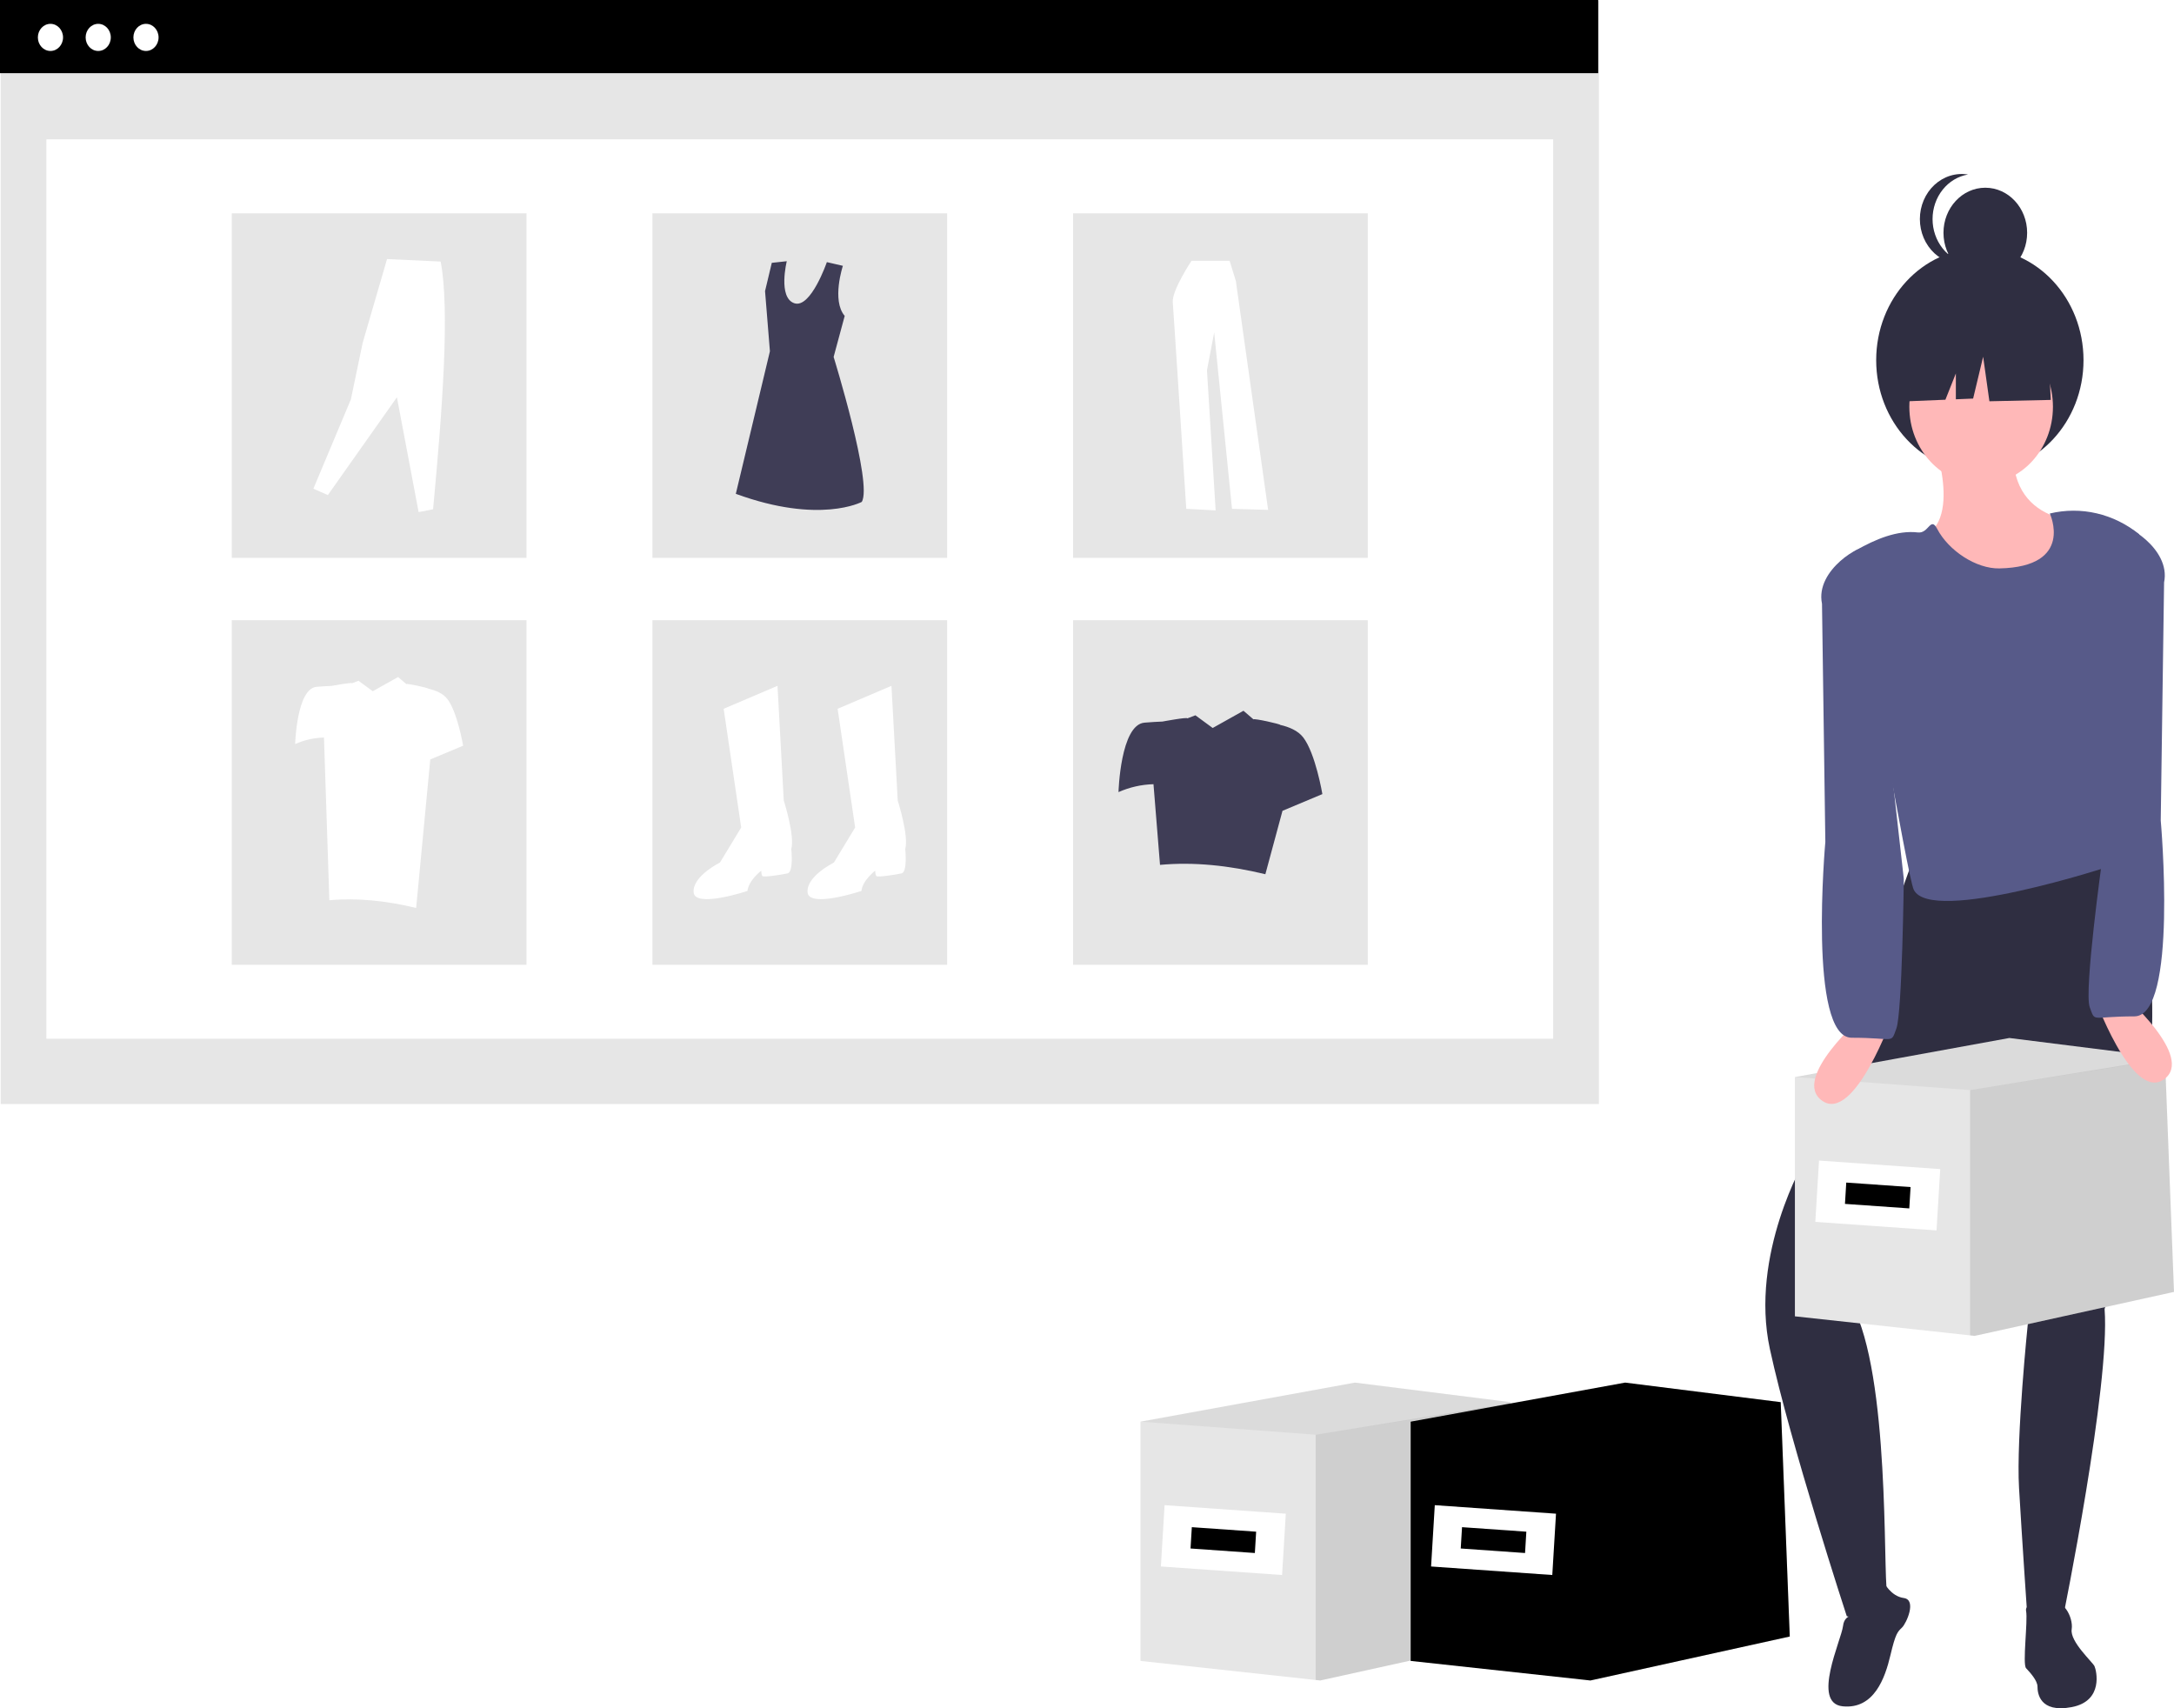 <svg width="280" height="220" viewBox="0 0 280 220" fill="none" xmlns="http://www.w3.org/2000/svg">
<rect x="0" y="0" width="280" height="220" fill="#808080" stroke="none"/>
<g clip-path="url(#clip0)">
<rect width="280" height="220" fill="white"/>
<path d="M205.93 0.126H0.088V142.181H205.93V0.126Z" fill="#E6E6E6"/>
<path d="M200.043 17.943H5.974V133.776H200.043V17.943Z" fill="white"/>
<path d="M205.841 0H0V9.423H205.841V0Z" fill="black"/>
<path d="M6.498 6.564C7.393 6.564 8.119 5.782 8.119 4.818C8.119 3.853 7.393 3.071 6.498 3.071C5.603 3.071 4.877 3.853 4.877 4.818C4.877 5.782 5.603 6.564 6.498 6.564Z" fill="white"/>
<path d="M12.651 6.564C13.546 6.564 14.271 5.782 14.271 4.818C14.271 3.853 13.546 3.071 12.651 3.071C11.755 3.071 11.03 3.853 11.03 4.818C11.03 5.782 11.755 6.564 12.651 6.564Z" fill="white"/>
<path d="M18.802 6.564C19.698 6.564 20.423 5.782 20.423 4.818C20.423 3.853 19.698 3.071 18.802 3.071C17.907 3.071 17.182 3.853 17.182 4.818C17.182 5.782 17.907 6.564 18.802 6.564Z" fill="white"/>
<path d="M67.809 27.47H29.852V71.844H67.809V27.47Z" fill="#E6E6E6"/>
<path d="M121.987 27.47H84.03V71.844H121.987V27.47Z" fill="#E6E6E6"/>
<path d="M176.164 27.47H138.207V71.844H176.164V27.47Z" fill="#E6E6E6"/>
<path d="M67.809 79.876H29.852V124.25H67.809V79.876Z" fill="#E6E6E6"/>
<path d="M121.987 79.876H84.03V124.25H121.987V79.876Z" fill="#E6E6E6"/>
<path d="M176.164 79.876H138.207V124.25H176.164V79.876Z" fill="#E6E6E6"/>
<path d="M93.204 91.281L100.139 88.326L100.945 103.098C100.945 103.098 102.397 107.617 101.913 109.355C101.913 109.355 102.236 112.309 101.429 112.483C100.623 112.657 98.365 113.005 98.204 112.831C98.042 112.657 98.042 112.136 98.042 112.136C98.042 112.136 96.429 113.352 96.268 114.742C96.268 114.742 89.494 117.002 89.333 114.916C89.172 112.831 92.72 111.093 92.72 111.093L95.462 106.574L93.204 91.281Z" fill="white"/>
<path d="M107.881 91.281L114.816 88.326L115.622 103.098C115.622 103.098 117.074 107.617 116.59 109.355C116.59 109.355 116.912 112.309 116.106 112.483C115.3 112.657 113.042 113.005 112.88 112.831C112.719 112.657 112.719 112.136 112.719 112.136C112.719 112.136 111.106 113.352 110.945 114.742C110.945 114.742 104.171 117.002 104.01 114.916C103.848 112.831 107.397 111.093 107.397 111.093L110.138 106.574L107.881 91.281Z" fill="white"/>
<path d="M108.559 34.235C108.559 34.235 107.082 38.681 108.793 40.686L107.367 45.968C107.367 45.968 112.435 62.351 110.987 64.64C110.987 64.64 105.581 67.552 94.769 63.599L99.161 45.239L98.534 37.49L99.403 33.849L101.333 33.641C101.333 33.641 100.175 38.322 102.299 39.05C104.423 39.778 106.494 33.758 106.494 33.758L108.559 34.235Z" fill="#3F3D56"/>
<path d="M40.362 62.938L42.226 63.759L51.12 51.163L53.915 65.95L55.779 65.585C56.974 52.837 57.949 39.834 56.753 33.684L49.849 33.364L46.715 44.135L45.191 51.437L40.362 62.938Z" fill="white"/>
<path d="M153.466 33.582C153.466 33.582 150.923 37.392 151.047 38.929C151.171 40.467 152.784 65.532 152.784 65.532L156.568 65.733L155.451 47.685L156.381 42.806L158.677 65.532L163.329 65.666L159.173 36.189L158.366 33.582L153.466 33.582Z" fill="white"/>
<path d="M167.84 94.959C167.165 94.086 166.004 93.614 164.89 93.359C164.923 93.249 161.5 92.487 161.442 92.645L160.152 91.537L156.188 93.755L153.961 92.121L152.926 92.517C152.968 92.32 149.714 92.927 149.714 92.927C149.092 92.951 148.298 92.993 147.409 93.067C144.297 93.325 144.057 102.011 144.057 102.011C145.489 101.38 147.016 101.035 148.563 100.995L149.404 111.385C153.731 110.985 158.269 111.451 162.972 112.589L165.178 104.422L170.315 102.269C170.315 102.269 169.437 97.023 167.84 94.959Z" fill="#3F3D56"/>
<path d="M57.61 90.012C57.053 89.293 56.097 88.904 55.178 88.694C55.206 88.603 52.385 87.976 52.338 88.105L51.275 87.193L48.009 89.02L46.173 87.674L45.321 88C45.355 87.838 42.674 88.338 42.674 88.338C42.162 88.358 41.507 88.392 40.775 88.453C38.211 88.666 38.013 95.823 38.013 95.823C39.193 95.303 40.451 95.019 41.726 94.985L42.419 115.942C45.984 115.612 49.724 115.995 53.598 116.934L55.416 97.809L59.648 96.035C59.648 96.035 58.925 91.713 57.61 90.012Z" fill="white"/>
<path d="M195.712 210.761L170.036 216.424L169.451 216.359L146.887 213.905V183.093L174.509 178.061L194.546 180.579L194.553 180.715V180.78L195.712 210.761Z" fill="#E6E6E6"/>
<path opacity="0.1" d="M195.713 210.761L170.036 216.424L169.451 216.359V184.772L194.553 180.715L195.713 210.761Z" fill="black"/>
<path opacity="0.05" d="M194.553 180.78L194.546 180.787L169.451 184.772L146.887 183.093L174.509 178.061L194.546 180.579L194.553 180.715V180.78Z" fill="black"/>
<path d="M165.605 194.944L149.994 193.846L149.515 201.742L165.126 202.84L165.605 194.944Z" fill="white"/>
<path d="M161.785 197.261L153.501 196.679L153.335 199.425L161.619 200.008L161.785 197.261Z" fill="black"/>
<path d="M230.513 210.761L204.837 216.424L204.252 216.359L181.688 213.905V183.093L209.309 178.061L229.347 180.579L229.354 180.715V180.78L230.513 210.761Z" fill="black"/>
<path opacity="0.1" d="M230.513 210.761L204.837 216.424L204.251 216.359V184.772L229.354 180.715L230.513 210.761Z" fill="black"/>
<path opacity="0.05" d="M229.354 180.78L229.347 180.787L204.252 184.772L181.688 183.093L209.309 178.061L229.347 180.579L229.354 180.715V180.78Z" fill="black"/>
<path d="M200.405 194.944L184.794 193.846L184.316 201.742L199.927 202.84L200.405 194.944Z" fill="white"/>
<path d="M196.585 197.261L188.302 196.679L188.135 199.425L196.419 200.008L196.585 197.261Z" fill="black"/>
<path d="M249.093 56.979C249.093 56.979 253.623 69.59 245.318 69.59C237.012 69.59 258.154 82.201 266.459 74.879C274.765 67.556 269.857 67.149 269.857 67.149C269.857 67.149 258.909 68.37 259.286 57.793L249.093 56.979Z" fill="#FFB8B8"/>
<path d="M254.994 60.775C262.368 60.775 268.346 54.334 268.346 46.388C268.346 38.442 262.368 32 254.994 32C247.62 32 241.643 38.442 241.643 46.388C241.643 54.334 247.62 60.775 254.994 60.775Z" fill="#2F2E41"/>
<path d="M246.828 109.457L232.482 149.324C232.482 149.324 225.309 161.528 227.951 173.732C230.594 185.937 237.856 208.148 237.856 208.148C237.856 208.148 243.342 209.652 242.964 204.364C242.587 199.075 243.2 173.436 237.537 166.52L260.419 138.34L261.174 170.478C261.174 170.478 259.663 185.123 260.041 191.632C260.419 198.141 261.174 209.125 261.174 209.125L265.704 208.311C265.704 208.311 271.815 178.348 271.06 168.584C271.06 168.584 285.087 121.145 270.741 109.755L246.828 109.457Z" fill="#2F2E41"/>
<path d="M239.434 208.082C239.434 208.082 237.586 207.575 237.374 209.401C237.161 211.226 233.276 219.344 237.332 219.751C241.388 220.157 242.791 216.068 243.471 213.193C244.15 210.318 244.408 210.153 244.975 209.602C245.542 209.051 246.892 206.034 245.198 205.804C243.504 205.575 242.636 203.78 242.636 203.78C242.636 203.78 242.102 208.814 239.434 208.082Z" fill="#2F2E41"/>
<path d="M264.131 206.67C264.131 206.67 260.705 206.143 260.95 207.461C261.195 208.78 260.461 214.317 260.95 214.844C261.44 215.371 262.418 216.426 262.418 217.217C262.418 218.008 262.663 220.645 266.823 219.854C270.982 219.063 270.004 215.108 269.759 214.58C269.514 214.053 266.578 211.416 266.823 209.834C267.067 208.252 265.599 205.616 264.131 206.67Z" fill="#2F2E41"/>
<path d="M255.16 62.353C260.267 62.353 264.408 57.892 264.408 52.388C264.408 46.884 260.267 42.423 255.16 42.423C250.052 42.423 245.912 46.884 245.912 52.388C245.912 57.892 250.052 62.353 255.16 62.353Z" fill="#FFB8B8"/>
<path d="M264.005 66.132C264.005 66.132 267.231 73.009 257.508 73.204C254.519 73.264 250.965 70.917 249.497 68.11C248.633 66.457 248.415 68.74 247.017 68.573C244.369 68.256 241.541 69.439 239.011 70.889C238.684 71.076 238.427 71.38 238.285 71.748C238.143 72.116 238.124 72.526 238.231 72.908C240.15 79.769 245.631 112.774 246.477 114.571C248.637 119.16 272.018 111.475 272.018 111.475C272.339 98.989 268.133 81.52 275.53 68.815C273.903 67.497 272.03 66.575 270.041 66.112C268.051 65.649 265.992 65.656 264.005 66.132Z" fill="#575A89"/>
<path d="M263.807 44.725L257.031 40.901L247.675 42.465L245.739 51.678L250.558 51.479L251.904 48.094V51.423L254.128 51.331L255.418 45.942L256.225 51.678L264.129 51.504L263.807 44.725Z" fill="#2F2E41"/>
<path d="M255.697 35.786C258.673 35.786 261.085 33.187 261.085 29.981C261.085 26.775 258.673 24.176 255.697 24.176C252.722 24.176 250.31 26.775 250.31 29.981C250.31 33.187 252.722 35.786 255.697 35.786Z" fill="#2F2E41"/>
<path d="M248.904 28.214C248.904 26.828 249.365 25.487 250.203 24.434C251.041 23.382 252.2 22.687 253.472 22.476C252.705 22.349 251.921 22.403 251.174 22.633C250.428 22.863 249.737 23.265 249.147 23.81C248.558 24.355 248.086 25.03 247.761 25.791C247.437 26.551 247.27 27.378 247.27 28.214C247.27 29.051 247.437 29.878 247.761 30.638C248.086 31.398 248.558 32.074 249.147 32.619C249.737 33.164 250.428 33.565 251.174 33.795C251.921 34.026 252.705 34.079 253.472 33.953C252.2 33.742 251.041 33.047 250.203 31.994C249.365 30.942 248.904 29.601 248.904 28.214Z" fill="#2F2E41"/>
<path d="M280 166.38L254.324 172.044L253.738 171.979L231.174 169.525V138.713L258.796 133.68L278.833 136.198L278.841 136.335V136.399L280 166.38Z" fill="#E6E6E6"/>
<path opacity="0.1" d="M280 166.38L254.324 172.044L253.739 171.979V140.391L278.841 136.335L280 166.38Z" fill="black"/>
<path opacity="0.05" d="M278.841 136.399L278.833 136.407L253.738 140.391L231.174 138.713L258.796 133.68L278.833 136.198L278.841 136.335V136.399Z" fill="black"/>
<path d="M249.892 150.564L234.281 149.466L233.803 157.362L249.414 158.46L249.892 150.564Z" fill="white"/>
<path d="M246.072 152.881L237.789 152.299L237.622 155.045L245.906 155.628L246.072 152.881Z" fill="black"/>
<path d="M240.002 130.799C240.002 130.799 230.564 138.935 234.717 141.783C238.87 144.631 243.777 130.799 243.777 130.799H240.002Z" fill="#FFB8B8"/>
<path d="M240.411 70.535C239.922 69.941 233.748 73.334 234.664 77.76L235.094 108.425C235.094 108.425 232.829 133.647 238.492 133.647C244.155 133.647 243.487 134.495 244.242 132.461C244.997 130.427 245.2 113.195 245.2 113.195L240.411 70.535Z" fill="#575A89"/>
<path d="M269.609 128.047C269.609 128.047 274.517 141.878 278.67 139.031C282.822 136.183 273.384 128.047 273.384 128.047H269.609Z" fill="#FFB8B8"/>
<path d="M270.741 110.787C270.741 110.787 268.39 127.675 269.145 129.709C269.9 131.743 269.232 130.895 274.894 130.895C280.557 130.895 278.292 105.673 278.292 105.673L278.723 75.008C279.638 70.582 273.465 67.189 272.976 67.783L267.548 87.737L270.741 110.787Z" fill="#575A89"/>
</g>
<defs>
<clipPath id="clip0">
<rect width="280" height="220" fill="white"/>
</clipPath>
</defs>
</svg>
